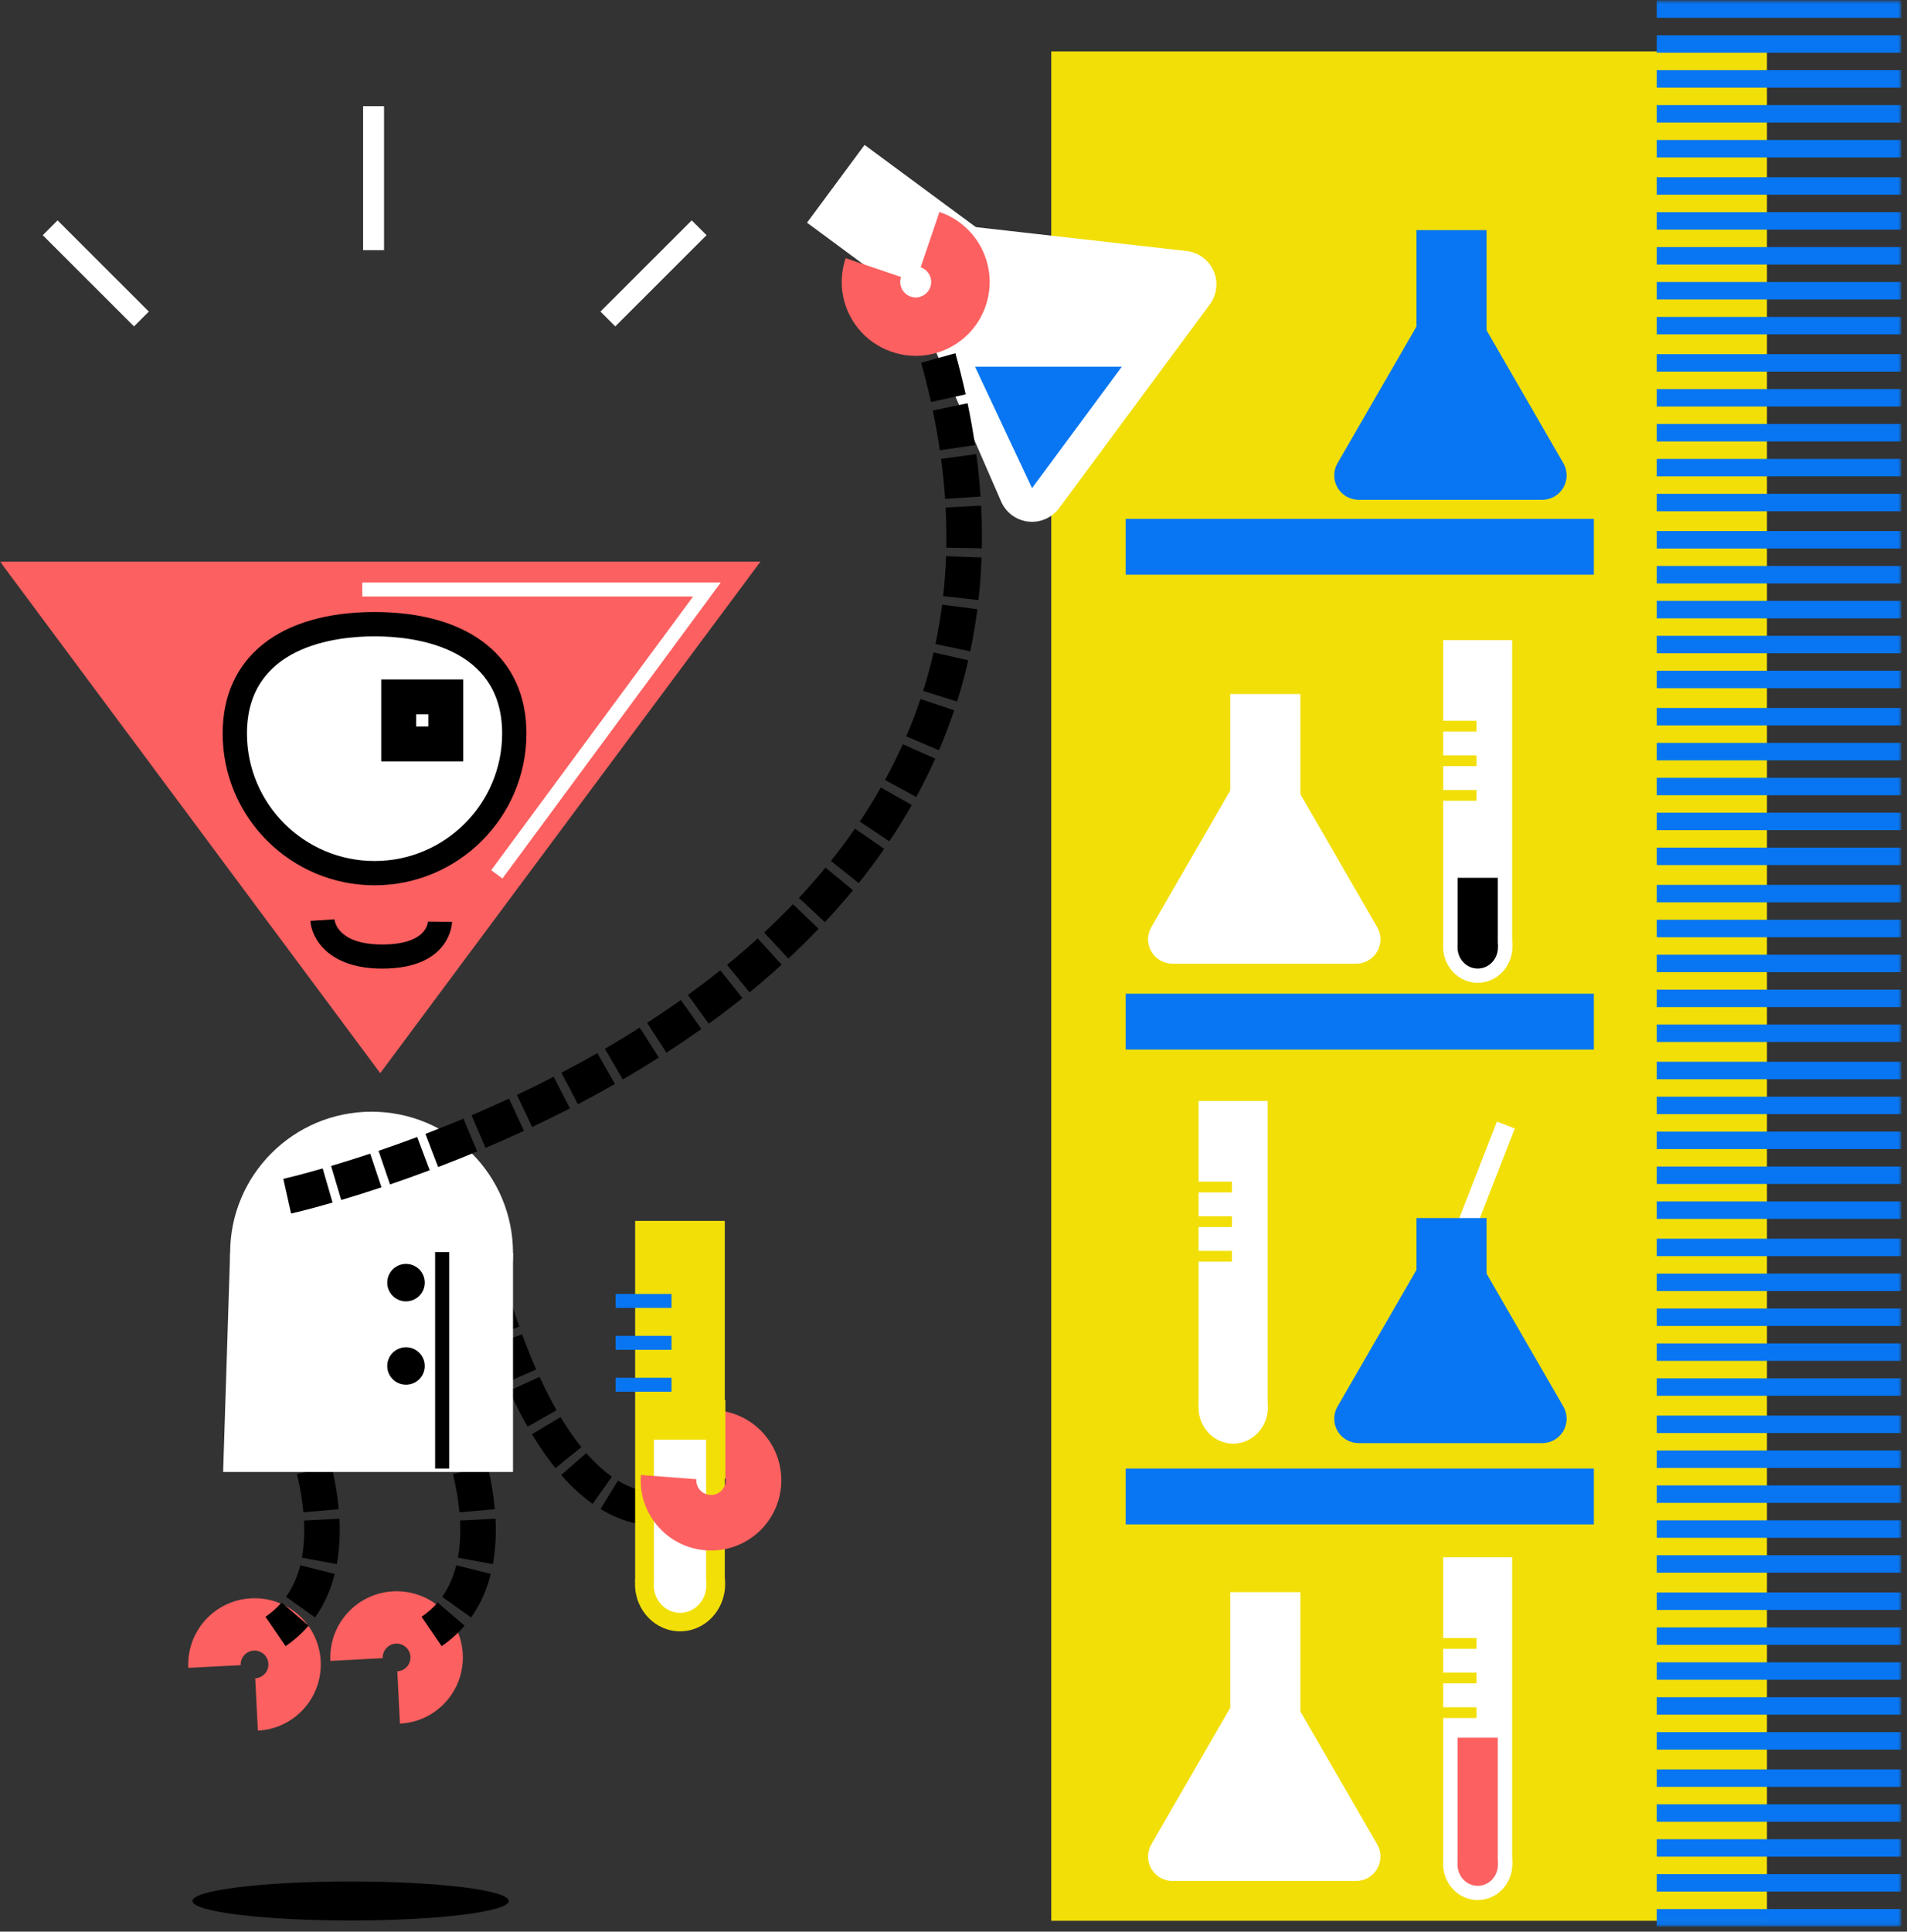 <?xml version="1.0" encoding="UTF-8" standalone="no"?>
<svg width="317px" height="321px" viewBox="0 0 317 321" version="1.1" xmlns="http://www.w3.org/2000/svg" xmlns:xlink="http://www.w3.org/1999/xlink">
    <rect x="0" y="0" width="317" height="321" fill="#333333" stroke="none"/>
    <!-- Generator: Sketch 40 (33762) - http://www.bohemiancoding.com/sketch -->
    <title>Page 1</title>
    <desc>Created with Sketch.</desc>
    <defs>
        <polygon id="path-1" points="0 320.941 316.05 320.941 316.05 0.856 0 0.856"></polygon>
    </defs>
    <g id="Page-1" stroke="none" stroke-width="1" fill="none" fill-rule="evenodd">
        <g id="Artboard" transform="translate(-206, -177)">
            <g id="Page-1" transform="translate(206, 176)">
                <polygon id="Fill-1" fill="#F2DF08" points="174.751 320.195 293.718 320.195 293.718 9.551 174.751 9.551"></polygon>
                <g id="Group-130" transform="translate(0, 0.203)">
                    <path d="M76.6,207.737 C75.67,203.828 75.23,201.32 75.211,201.215 L80.67,200.264 C80.674,200.287 81.104,202.728 81.99,206.458 L76.6,207.737 L76.6,207.737 Z M78.646,215.476 C78.04,213.401 77.463,211.26 76.932,209.109 L82.312,207.782 C82.824,209.858 83.381,211.925 83.965,213.926 L78.646,215.476 L78.646,215.476 Z M81.104,223.106 C80.389,221.092 79.698,218.98 79.048,216.828 L84.352,215.231 C84.977,217.298 85.64,219.324 86.326,221.254 L81.104,223.106 L81.104,223.106 Z M84.065,230.6 C83.211,228.658 82.378,226.586 81.587,224.439 L86.786,222.527 C87.538,224.569 88.329,226.537 89.138,228.375 L84.065,230.6 L84.065,230.6 Z M87.704,237.886 C86.657,236.051 85.632,234.04 84.653,231.908 L89.691,229.602 C90.601,231.587 91.553,233.453 92.518,235.147 L87.704,237.886 L87.704,237.886 Z M92.328,244.764 C90.994,243.112 89.684,241.218 88.434,239.137 L93.185,236.288 C94.304,238.152 95.467,239.835 96.641,241.289 L92.328,244.764 L92.328,244.764 Z M98.521,250.71 C96.719,249.441 94.957,247.825 93.284,245.906 L97.464,242.27 C98.844,243.855 100.274,245.172 101.713,246.186 L98.521,250.71 L98.521,250.71 Z M117.344,252.746 L115.233,247.628 C115.642,247.459 116.055,247.273 116.472,247.068 L118.916,252.036 C118.387,252.295 117.862,252.533 117.344,252.746 L117.344,252.746 Z M106.839,254.178 C104.435,253.808 102.077,252.931 99.834,251.571 L102.711,246.839 C104.326,247.82 105.998,248.448 107.68,248.706 L106.839,254.178 L106.839,254.178 Z M109.528,254.382 C109.172,254.382 108.818,254.37 108.47,254.35 L108.798,248.824 C110.493,248.926 112.281,248.666 114.104,248.05 L115.878,253.294 C113.741,254.016 111.606,254.382 109.528,254.382 L109.528,254.382 Z" id="Fill-2" fill="#000000"></path>
                    <mask id="mask-2" fill="white">
                        <use xlink:href="#path-1"></use>
                    </mask>
                    <g id="Clip-5"></g>
                    <polygon id="Fill-4" fill="#F2DF08" mask="url(#mask-2)" points="105.58 263.703 120.481 263.703 120.481 203.686 105.58 203.686"></polygon>
                    <path d="M120.536,264.06 C120.536,268.384 117.184,271.888 113.048,271.888 C108.912,271.888 105.56,268.384 105.56,264.06 C105.56,259.737 108.912,256.233 113.048,256.233 C117.184,256.233 120.536,259.737 120.536,264.06" id="Fill-6" fill="#F2DF08" mask="url(#mask-2)"></path>
                    <polygon id="Fill-7" fill="#FFFFFF" mask="url(#mask-2)" points="108.7 264.053 117.376 264.053 117.376 240.046 108.7 240.046"></polygon>
                    <path d="M117.407,264.261 C117.407,266.777 115.456,268.819 113.048,268.819 C110.64,268.819 108.688,266.777 108.688,264.261 C108.688,261.744 110.64,259.703 113.048,259.703 C115.456,259.703 117.407,261.744 117.407,264.261" id="Fill-8" fill="#FFFFFF" mask="url(#mask-2)"></path>
                    <path d="M118.201,258.458 C114.967,258.458 111.749,257.13 109.442,254.528 C107.33,252.142 106.3,249.082 106.539,245.91 L115.754,246.606 C115.704,247.269 115.92,247.91 116.362,248.41 C117.256,249.417 118.805,249.51 119.814,248.618 C120.826,247.724 120.92,246.177 120.026,245.166 C119.601,244.689 119.015,244.397 118.374,244.35 L119.061,235.143 C122.114,235.371 124.915,236.757 126.945,239.047 C131.217,243.871 130.765,251.264 125.94,255.531 C123.72,257.493 120.955,258.458 118.201,258.458" id="Fill-9" fill="#FC6060" mask="url(#mask-2)"></path>
                    <polygon id="Fill-10" fill="#FC6060" mask="url(#mask-2)" points="126.417 94.12 63.209 179.132 0 94.12"></polygon>
                    <polygon id="Fill-11" fill="#FFFFFF" mask="url(#mask-2)" points="83.522 146.787 81.652 145.41 115.212 99.925 60.221 99.925 60.221 97.603 119.811 97.603"></polygon>
                    <polygon id="Fill-12" fill="#FFFFFF" mask="url(#mask-2)" points="60.355 42.367 63.84 42.367 63.84 18.442 60.355 18.442"></polygon>
                    <polygon id="Fill-13" fill="#FFFFFF" mask="url(#mask-2)" points="22.276 55.037 7.106 39.88 9.571 37.419 24.74 52.575"></polygon>
                    <polygon id="Fill-14" fill="#FFFFFF" mask="url(#mask-2)" points="102.278 55.037 99.814 52.575 114.984 37.419 117.449 39.88"></polygon>
                    <path d="M85.278,209.03 C85.278,222.003 74.751,226.719 61.765,226.719 C48.78,226.719 38.253,222.003 38.253,209.03 C38.253,196.057 48.78,185.539 61.765,185.539 C74.751,185.539 85.278,196.057 85.278,209.03" id="Fill-15" fill="#FFFFFF" mask="url(#mask-2)"></path>
                    <path d="M84.573,316.699 C84.573,318.49 72.802,319.943 58.281,319.943 C43.761,319.943 31.99,318.49 31.99,316.699 C31.99,314.908 43.761,313.456 58.281,313.456 C72.802,313.456 84.573,314.908 84.573,316.699" id="Fill-16" fill="#000000" mask="url(#mask-2)"></path>
                    <path d="M42.867,288.388 L42.426,279.695 C42.791,279.677 43.484,279.551 44.045,278.915 C44.883,277.96 44.788,276.501 43.833,275.662 C42.875,274.824 41.417,274.919 40.577,275.874 C40.179,276.327 39.975,276.911 40.007,277.512 L31.306,277.959 C31.157,275.079 32.125,272.299 34.032,270.131 C38.038,265.571 45.013,265.116 49.582,269.122 C54.147,273.128 54.598,280.097 50.59,284.659 C48.608,286.912 45.866,288.237 42.867,288.388" id="Fill-17" fill="#FC6060" mask="url(#mask-2)"></path>
                    <path d="M66.484,287.228 L66.045,278.535 C66.672,278.503 67.247,278.226 67.663,277.753 C68.5,276.8 68.406,275.341 67.449,274.502 C66.494,273.663 65.033,273.758 64.195,274.712 C63.796,275.167 63.592,275.748 63.624,276.35 L54.925,276.802 C54.775,273.921 55.742,271.14 57.649,268.969 C61.654,264.411 68.63,263.956 73.199,267.962 C77.764,271.968 78.216,278.937 74.207,283.498 C72.225,285.753 69.482,287.077 66.484,287.228" id="Fill-18" fill="#FC6060" mask="url(#mask-2)"></path>
                    <path d="M49.02,244.395 C48.056,240.787 46.981,238.304 46.97,238.28 L52.384,235.917 C52.435,236.032 53.64,238.803 54.727,242.872 L49.02,244.395 Z M50.432,252.117 C50.25,250.094 49.891,247.952 49.364,245.751 L55.11,244.378 C55.704,246.856 56.109,249.283 56.317,251.59 L50.432,252.117 Z M55.993,260.719 L50.183,259.656 C50.44,258.253 50.57,256.726 50.57,255.116 C50.57,254.566 50.555,254.019 50.528,253.475 L56.427,253.178 C56.461,253.82 56.478,254.466 56.478,255.116 C56.478,257.082 56.316,258.967 55.993,260.719 L55.993,260.719 Z M52.362,269.584 L47.556,266.152 C48.621,264.664 49.413,262.901 49.911,260.912 L55.642,262.346 C54.962,265.056 53.859,267.491 52.362,269.584 L52.362,269.584 Z M47.474,274.348 L44.138,269.477 C45.147,268.787 46.045,267.988 46.811,267.102 L51.287,270.954 C50.188,272.228 48.905,273.369 47.474,274.348 L47.474,274.348 Z" id="Fill-19" fill="#000000" mask="url(#mask-2)"></path>
                    <path d="M74.961,244.395 C73.995,240.788 72.92,238.305 72.91,238.28 L78.324,235.917 C78.375,236.033 79.578,238.803 80.668,242.871 L74.961,244.395 Z M76.372,252.118 C76.191,250.094 75.831,247.951 75.305,245.75 L81.051,244.377 C81.645,246.857 82.05,249.282 82.257,251.589 L76.372,252.118 Z M81.934,260.72 L76.124,259.656 C76.381,258.254 76.511,256.727 76.511,255.117 C76.512,254.564 76.496,254.017 76.47,253.475 L82.369,253.177 C82.403,253.821 82.42,254.47 82.419,255.121 C82.419,257.082 82.256,258.968 81.934,260.72 L81.934,260.72 Z M78.303,269.584 L73.497,266.152 C74.561,264.664 75.353,262.902 75.852,260.913 L81.583,262.347 C80.902,265.056 79.8,267.491 78.303,269.584 L78.303,269.584 Z M73.414,274.349 L70.079,269.476 C71.087,268.788 71.986,267.988 72.752,267.102 L77.228,270.954 C76.128,272.228 74.846,273.37 73.414,274.349 L73.414,274.349 Z" id="Fill-20" fill="#000000" mask="url(#mask-2)"></path>
                    <polygon id="Fill-21" fill="#FFFFFF" mask="url(#mask-2)" points="85.278 245.411 37.091 245.411 38.253 209.03 85.278 209.03"></polygon>
                    <polygon id="Fill-22" fill="#FFFFFF" mask="url(#mask-2)" points="171.554 81.918 154.734 43.314 196.608 48.064"></polygon>
                    <path d="M172.816,70.808 L186.346,52.526 L163.734,49.962 L172.816,70.808 Z M201.107,51.387 L176.053,85.242 C174.865,86.849 172.909,87.699 170.923,87.474 C168.936,87.248 167.221,85.981 166.422,84.15 L149.603,45.546 C148.805,43.714 149.046,41.597 150.234,39.99 C151.423,38.385 153.379,37.534 155.366,37.76 L197.238,42.508 C199.225,42.734 200.94,44 201.739,45.832 C202.537,47.663 202.295,49.782 201.107,51.387 L201.107,51.387 Z" id="Fill-23" fill="#FFFFFF" mask="url(#mask-2)"></path>
                    <polygon id="Fill-24" fill="#FFFFFF" mask="url(#mask-2)" points="174.921 47.928 165.356 60.853 134.151 37.803 143.717 24.879"></polygon>
                    <polygon id="Fill-25" fill="#0876F2" mask="url(#mask-2)" points="171.554 81.918 162.08 61.739 186.476 61.739"></polygon>
                    <path d="M152.731,59.695 C152.431,58.661 152.115,57.621 151.784,56.574 L157.419,54.798 C157.763,55.889 158.092,56.974 158.405,58.05 L152.731,59.695 Z M154.757,67.609 C154.283,65.465 153.734,63.27 153.125,61.082 L158.817,59.502 C159.453,61.79 160.028,64.088 160.526,66.334 L154.757,67.609 Z M156.235,75.622 C155.917,73.462 155.521,71.239 155.059,69.015 L160.842,67.815 C161.329,70.152 161.744,72.49 162.079,74.764 L156.235,75.622 Z M157.103,83.701 C156.956,81.503 156.731,79.264 156.433,77.046 L162.289,76.262 C162.604,78.609 162.842,80.98 162.999,83.307 L157.103,83.701 Z M163.208,91.915 L157.302,91.804 C157.312,91.222 157.318,90.637 157.318,90.05 C157.318,88.422 157.275,86.767 157.189,85.132 L163.089,84.823 C163.179,86.561 163.226,88.319 163.226,90.05 C163.226,90.675 163.22,91.296 163.208,91.915 L163.208,91.915 Z M162.649,100.52 L156.778,99.864 C157.022,97.687 157.185,95.455 157.263,93.232 L163.167,93.438 C163.085,95.811 162.911,98.194 162.649,100.52 L162.649,100.52 Z M161.281,109.036 L155.5,107.819 C155.953,105.676 156.326,103.476 156.608,101.279 L162.469,102.034 C162.164,104.384 161.765,106.741 161.281,109.036 L161.281,109.036 Z M159.085,117.386 L153.454,115.606 C154.117,113.509 154.703,111.357 155.195,109.21 L160.954,110.525 C160.427,112.829 159.798,115.137 159.085,117.386 L159.085,117.386 Z M156.08,125.479 L150.648,123.157 C151.52,121.125 152.315,119.039 153.014,116.96 L158.615,118.836 C157.866,121.066 157.013,123.302 156.08,125.479 L156.08,125.479 Z M152.304,133.241 L147.119,130.413 C148.184,128.463 149.178,126.461 150.074,124.463 L155.466,126.875 C154.507,129.014 153.443,131.156 152.304,133.241 L152.304,133.241 Z M147.832,140.608 L142.923,137.324 C144.166,135.47 145.344,133.564 146.426,131.659 L151.564,134.57 C150.411,136.602 149.156,138.633 147.832,140.608 L147.832,140.608 Z M142.741,147.547 L138.126,143.862 C139.528,142.109 140.871,140.307 142.118,138.508 L146.976,141.865 C145.653,143.776 144.228,145.688 142.741,147.547 L142.741,147.547 Z M137.118,154.039 L132.801,150.011 C134.338,148.366 135.826,146.672 137.221,144.976 L141.785,148.725 C140.31,150.516 138.741,152.304 137.118,154.039 L137.118,154.039 Z M131.045,160.088 L127.022,155.766 C128.678,154.229 130.288,152.644 131.813,151.055 L136.078,155.138 C134.476,156.809 132.783,158.474 131.045,160.088 L131.045,160.088 Z M124.592,165.706 L120.852,161.137 C122.61,159.701 124.329,158.223 125.961,156.742 L129.932,161.11 C128.225,162.66 126.428,164.206 124.592,165.706 L124.592,165.706 Z M117.819,170.913 L114.351,166.135 C116.193,164.8 118.002,163.424 119.729,162.044 L123.419,166.654 C121.62,168.091 119.736,169.524 117.819,170.913 L117.819,170.913 Z M110.783,175.731 L107.57,170.777 C109.483,169.54 111.368,168.262 113.175,166.979 L116.598,171.79 C114.721,173.121 112.765,174.448 110.783,175.731 L110.783,175.731 Z M103.52,180.183 L100.551,175.082 C102.527,173.934 104.478,172.749 106.349,171.56 L109.517,176.542 C107.582,177.771 105.564,178.996 103.52,180.183 L103.52,180.183 Z M96.069,184.294 L93.328,179.065 C95.341,178.012 97.348,176.915 99.29,175.808 L102.219,180.932 C100.216,182.076 98.146,183.206 96.069,184.294 L96.069,184.294 Z M88.457,188.08 L85.933,182.743 C88.003,181.765 90.058,180.753 92.036,179.735 L94.739,184.984 C92.702,186.03 90.589,187.072 88.457,188.08 L88.457,188.08 Z M80.705,191.557 L78.389,186.128 C80.479,185.238 82.573,184.307 84.615,183.36 L87.102,188.714 C85.003,189.686 82.852,190.643 80.705,191.557 L80.705,191.557 Z M72.826,194.738 L70.715,189.226 C72.828,188.418 74.957,187.566 77.045,186.693 L79.325,192.139 C77.181,193.035 74.996,193.909 72.826,194.738 L72.826,194.738 Z M64.834,197.627 L62.926,192.04 C65.063,191.312 67.224,190.539 69.349,189.743 L71.426,195.269 C69.244,196.086 67.026,196.88 64.834,197.627 L64.834,197.627 Z M56.723,200.215 L55.039,194.557 C57.17,193.924 59.359,193.235 61.542,192.507 L63.412,198.105 C61.167,198.854 58.917,199.564 56.723,200.215 L56.723,200.215 Z M48.386,202.46 L47.096,196.7 C47.121,196.693 49.564,196.143 53.641,194.967 L55.281,200.638 C51.01,201.871 48.492,202.435 48.386,202.46 L48.386,202.46 Z" id="Fill-26" fill="#000000" mask="url(#mask-2)"></path>
                    <polygon id="Fill-27" fill="#000000" mask="url(#mask-2)" points="72.33 244.835 74.664 244.835 74.664 208.863 72.33 208.863"></polygon>
                    <path d="M70.604,213.946 C70.604,215.666 69.209,217.06 67.487,217.06 C65.766,217.06 64.37,215.666 64.37,213.946 C64.37,212.225 65.766,210.832 67.487,210.832 C69.209,210.832 70.604,212.225 70.604,213.946" id="Fill-28" fill="#000000" mask="url(#mask-2)"></path>
                    <path d="M70.604,227.797 C70.604,229.517 69.209,230.911 67.487,230.911 C65.766,230.911 64.37,229.517 64.37,227.797 C64.37,226.077 65.766,224.683 67.487,224.683 C69.209,224.683 70.604,226.077 70.604,227.797" id="Fill-29" fill="#000000" mask="url(#mask-2)"></path>
                    <polygon id="Fill-30" fill="#0876F2" mask="url(#mask-2)" points="102.333 218.147 111.625 218.147 111.625 215.826 102.333 215.826"></polygon>
                    <polygon id="Fill-31" fill="#0876F2" mask="url(#mask-2)" points="102.333 225.109 111.625 225.109 111.625 222.788 102.333 222.788"></polygon>
                    <polygon id="Fill-32" fill="#0876F2" mask="url(#mask-2)" points="102.333 232.071 111.625 232.071 111.625 229.75 102.333 229.75"></polygon>
                    <polygon id="Fill-33" fill="#FFFFFF" mask="url(#mask-2)" points="199.241 234.405 210.71 234.405 210.71 183.752 199.241 183.752"></polygon>
                    <path d="M210.752,234.681 C210.752,238.008 208.172,240.705 204.989,240.705 C201.806,240.705 199.227,238.008 199.227,234.681 C199.227,231.354 201.806,228.656 204.989,228.656 C208.172,228.656 210.752,231.354 210.752,234.681" id="Fill-34" fill="#FFFFFF" mask="url(#mask-2)"></path>
                    <polygon id="Fill-35" fill="#F2DF08" mask="url(#mask-2)" points="197.637 198.95 204.788 198.95 204.788 197.164 197.637 197.164"></polygon>
                    <polygon id="Fill-36" fill="#F2DF08" mask="url(#mask-2)" points="197.637 204.704 204.788 204.704 204.788 202.917 197.637 202.917"></polygon>
                    <polygon id="Fill-37" fill="#F2DF08" mask="url(#mask-2)" points="197.637 210.457 204.788 210.457 204.788 208.67 197.637 208.67"></polygon>
                    <polygon id="Fill-38" fill="#FFFFFF" mask="url(#mask-2)" points="239.895 157.817 251.363 157.817 251.363 107.164 239.895 107.164"></polygon>
                    <path d="M251.405,158.092 C251.405,161.419 248.825,164.117 245.642,164.117 C242.459,164.117 239.88,161.419 239.88,158.092 C239.88,154.765 242.459,152.067 245.642,152.067 C248.825,152.067 251.405,154.765 251.405,158.092" id="Fill-39" fill="#FFFFFF" mask="url(#mask-2)"></path>
                    <polygon id="Fill-40" fill="#F2DF08" mask="url(#mask-2)" points="238.29 122.362 245.441 122.362 245.441 120.575 238.29 120.575"></polygon>
                    <polygon id="Fill-41" fill="#F2DF08" mask="url(#mask-2)" points="238.29 128.116 245.441 128.116 245.441 126.329 238.29 126.329"></polygon>
                    <polygon id="Fill-42" fill="#F2DF08" mask="url(#mask-2)" points="238.29 133.868 245.441 133.868 245.441 132.081 238.29 132.081"></polygon>
                    <polygon id="Fill-43" fill="#000000" mask="url(#mask-2)" points="242.296 158.086 248.972 158.086 248.972 146.672 242.296 146.672"></polygon>
                    <path d="M248.997,158.246 C248.997,160.184 247.495,161.754 245.642,161.754 C243.79,161.754 242.287,160.184 242.287,158.246 C242.287,156.309 243.79,154.739 245.642,154.739 C247.495,154.739 248.997,156.309 248.997,158.246" id="Fill-44" fill="#000000" mask="url(#mask-2)"></path>
                    <path d="M53.601,153.716 C53.601,153.716 53.943,159.756 63.541,159.756 C73.138,159.756 73.138,153.99 73.138,153.99" id="Fill-45" fill="#FC6060" mask="url(#mask-2)"></path>
                    <path d="M63.541,161.761 C54.45,161.761 51.754,156.573 51.597,153.829 L55.601,153.563 C55.644,153.992 56.228,157.752 63.541,157.752 C70.733,157.752 71.114,154.334 71.133,153.944 L75.145,153.991 C75.145,154.068 75.013,161.761 63.541,161.761" id="Fill-46" fill="#000000" mask="url(#mask-2)"></path>
                    <path d="M85.491,122.688 C85.491,135.505 75.09,145.896 62.261,145.896 C49.431,145.896 39.031,135.505 39.031,122.688 C39.031,109.87 49.431,104.524 62.261,104.524 C75.09,104.524 85.491,109.87 85.491,122.688" id="Fill-47" fill="#FFFFFF" mask="url(#mask-2)"></path>
                    <path d="M62.26,106.543 C55.882,106.543 41.05,108.116 41.05,122.688 C41.05,134.372 50.565,143.879 62.26,143.879 C73.955,143.879 83.471,134.372 83.471,122.688 C83.471,108.116 68.639,106.543 62.26,106.543 M62.26,147.914 C48.337,147.914 37.011,136.598 37.011,122.688 C37.011,110.051 46.45,102.506 62.26,102.506 C78.071,102.506 87.51,110.051 87.51,122.688 C87.51,136.598 76.184,147.914 62.26,147.914" id="Fill-48" fill="#000000" mask="url(#mask-2)"></path>
                    <path d="M63.371,127.33 L77.007,127.33 L77.007,113.707 L63.371,113.707 L63.371,127.33 Z M69.179,121.527 L71.199,121.527 L71.199,119.51 L69.179,119.51 L69.179,121.527 Z" id="Fill-49" fill="#000000" mask="url(#mask-2)"></path>
                    <polygon id="Fill-50" fill="#0876F2" mask="url(#mask-2)" points="275.397 3.757 316.05 3.757 316.05 0.856 275.397 0.856"></polygon>
                    <polygon id="Fill-51" fill="#0876F2" mask="url(#mask-2)" points="275.397 9.559 316.05 9.559 316.05 6.658 275.397 6.658"></polygon>
                    <polygon id="Fill-52" fill="#0876F2" mask="url(#mask-2)" points="275.397 15.361 316.05 15.361 316.05 12.459 275.397 12.459"></polygon>
                    <polygon id="Fill-53" fill="#0876F2" mask="url(#mask-2)" points="275.397 21.163 316.05 21.163 316.05 18.262 275.397 18.262"></polygon>
                    <polygon id="Fill-54" fill="#0876F2" mask="url(#mask-2)" points="275.397 26.965 316.05 26.965 316.05 24.064 275.397 24.064"></polygon>
                    <polygon id="Fill-55" fill="#0876F2" mask="url(#mask-2)" points="275.397 33.154 316.05 33.154 316.05 30.253 275.397 30.253"></polygon>
                    <polygon id="Fill-56" fill="#0876F2" mask="url(#mask-2)" points="275.397 38.957 316.05 38.957 316.05 36.056 275.397 36.056"></polygon>
                    <polygon id="Fill-57" fill="#0876F2" mask="url(#mask-2)" points="275.397 44.759 316.05 44.759 316.05 41.858 275.397 41.858"></polygon>
                    <polygon id="Fill-58" fill="#0876F2" mask="url(#mask-2)" points="275.397 50.56 316.05 50.56 316.05 47.659 275.397 47.659"></polygon>
                    <polygon id="Fill-59" fill="#0876F2" mask="url(#mask-2)" points="275.397 56.363 316.05 56.363 316.05 53.462 275.397 53.462"></polygon>
                    <polygon id="Fill-60" fill="#0876F2" mask="url(#mask-2)" points="275.397 62.552 316.05 62.552 316.05 59.651 275.397 59.651"></polygon>
                    <polygon id="Fill-61" fill="#0876F2" mask="url(#mask-2)" points="275.397 68.354 316.05 68.354 316.05 65.453 275.397 65.453"></polygon>
                    <polygon id="Fill-62" fill="#0876F2" mask="url(#mask-2)" points="275.397 74.156 316.05 74.156 316.05 71.255 275.397 71.255"></polygon>
                    <polygon id="Fill-63" fill="#0876F2" mask="url(#mask-2)" points="275.397 79.959 316.05 79.959 316.05 77.058 275.397 77.058"></polygon>
                    <polygon id="Fill-64" fill="#0876F2" mask="url(#mask-2)" points="275.397 85.76 316.05 85.76 316.05 82.859 275.397 82.859"></polygon>
                    <polygon id="Fill-65" fill="#0876F2" mask="url(#mask-2)" points="275.397 91.95 316.05 91.95 316.05 89.049 275.397 89.049"></polygon>
                    <polygon id="Fill-66" fill="#0876F2" mask="url(#mask-2)" points="275.397 97.751 316.05 97.751 316.05 94.85 275.397 94.85"></polygon>
                    <polygon id="Fill-67" fill="#0876F2" mask="url(#mask-2)" points="275.397 103.554 316.05 103.554 316.05 100.653 275.397 100.653"></polygon>
                    <polygon id="Fill-68" fill="#0876F2" mask="url(#mask-2)" points="275.397 109.356 316.05 109.356 316.05 106.455 275.397 106.455"></polygon>
                    <polygon id="Fill-69" fill="#0876F2" mask="url(#mask-2)" points="275.397 115.158 316.05 115.158 316.05 112.257 275.397 112.257"></polygon>
                    <polygon id="Fill-70" fill="#0876F2" mask="url(#mask-2)" points="275.397 121.346 316.05 121.346 316.05 118.445 275.397 118.445"></polygon>
                    <polygon id="Fill-71" fill="#0876F2" mask="url(#mask-2)" points="275.397 127.15 316.05 127.15 316.05 124.249 275.397 124.249"></polygon>
                    <polygon id="Fill-72" fill="#0876F2" mask="url(#mask-2)" points="275.397 132.952 316.05 132.952 316.05 130.051 275.397 130.051"></polygon>
                    <polygon id="Fill-73" fill="#0876F2" mask="url(#mask-2)" points="275.397 138.753 316.05 138.753 316.05 135.852 275.397 135.852"></polygon>
                    <polygon id="Fill-74" fill="#0876F2" mask="url(#mask-2)" points="275.397 144.556 316.05 144.556 316.05 141.655 275.397 141.655"></polygon>
                    <polygon id="Fill-75" fill="#0876F2" mask="url(#mask-2)" points="275.397 150.745 316.05 150.745 316.05 147.844 275.397 147.844"></polygon>
                    <polygon id="Fill-76" fill="#0876F2" mask="url(#mask-2)" points="275.397 156.547 316.05 156.547 316.05 153.646 275.397 153.646"></polygon>
                    <polygon id="Fill-77" fill="#0876F2" mask="url(#mask-2)" points="275.397 162.348 316.05 162.348 316.05 159.447 275.397 159.447"></polygon>
                    <polygon id="Fill-78" fill="#0876F2" mask="url(#mask-2)" points="275.397 168.151 316.05 168.151 316.05 165.25 275.397 165.25"></polygon>
                    <polygon id="Fill-79" fill="#0876F2" mask="url(#mask-2)" points="275.397 173.953 316.05 173.953 316.05 171.052 275.397 171.052"></polygon>
                    <polygon id="Fill-80" fill="#0876F2" mask="url(#mask-2)" points="275.397 180.142 316.05 180.142 316.05 177.241 275.397 177.241"></polygon>
                    <polygon id="Fill-81" fill="#0876F2" mask="url(#mask-2)" points="275.397 185.944 316.05 185.944 316.05 183.043 275.397 183.043"></polygon>
                    <polygon id="Fill-82" fill="#0876F2" mask="url(#mask-2)" points="275.397 191.747 316.05 191.747 316.05 188.846 275.397 188.846"></polygon>
                    <polygon id="Fill-83" fill="#0876F2" mask="url(#mask-2)" points="275.397 197.548 316.05 197.548 316.05 194.647 275.397 194.647"></polygon>
                    <polygon id="Fill-84" fill="#0876F2" mask="url(#mask-2)" points="275.397 203.35 316.05 203.35 316.05 200.449 275.397 200.449"></polygon>
                    <polygon id="Fill-85" fill="#0876F2" mask="url(#mask-2)" points="275.397 209.539 316.05 209.539 316.05 206.638 275.397 206.638"></polygon>
                    <polygon id="Fill-86" fill="#0876F2" mask="url(#mask-2)" points="275.397 215.342 316.05 215.342 316.05 212.441 275.397 212.441"></polygon>
                    <polygon id="Fill-87" fill="#0876F2" mask="url(#mask-2)" points="275.397 221.144 316.05 221.144 316.05 218.243 275.397 218.243"></polygon>
                    <polygon id="Fill-88" fill="#0876F2" mask="url(#mask-2)" points="275.397 226.946 316.05 226.946 316.05 224.045 275.397 224.045"></polygon>
                    <polygon id="Fill-89" fill="#0876F2" mask="url(#mask-2)" points="275.397 232.748 316.05 232.748 316.05 229.847 275.397 229.847"></polygon>
                    <polygon id="Fill-90" fill="#0876F2" mask="url(#mask-2)" points="275.397 238.938 316.05 238.938 316.05 236.037 275.397 236.037"></polygon>
                    <polygon id="Fill-91" fill="#0876F2" mask="url(#mask-2)" points="275.397 244.739 316.05 244.739 316.05 241.838 275.397 241.838"></polygon>
                    <polygon id="Fill-92" fill="#0876F2" mask="url(#mask-2)" points="275.397 250.541 316.05 250.541 316.05 247.64 275.397 247.64"></polygon>
                    <polygon id="Fill-93" fill="#0876F2" mask="url(#mask-2)" points="275.397 256.344 316.05 256.344 316.05 253.443 275.397 253.443"></polygon>
                    <polygon id="Fill-94" fill="#0876F2" mask="url(#mask-2)" points="275.397 262.146 316.05 262.146 316.05 259.245 275.397 259.245"></polygon>
                    <polygon id="Fill-95" fill="#0876F2" mask="url(#mask-2)" points="275.397 268.334 316.05 268.334 316.05 265.433 275.397 265.433"></polygon>
                    <polygon id="Fill-96" fill="#0876F2" mask="url(#mask-2)" points="275.397 274.136 316.05 274.136 316.05 271.235 275.397 271.235"></polygon>
                    <polygon id="Fill-97" fill="#0876F2" mask="url(#mask-2)" points="275.397 279.939 316.05 279.939 316.05 277.038 275.397 277.038"></polygon>
                    <polygon id="Fill-98" fill="#0876F2" mask="url(#mask-2)" points="275.397 285.741 316.05 285.741 316.05 282.84 275.397 282.84"></polygon>
                    <polygon id="Fill-99" fill="#0876F2" mask="url(#mask-2)" points="275.397 291.543 316.05 291.543 316.05 288.642 275.397 288.642"></polygon>
                    <polygon id="Fill-100" fill="#0876F2" mask="url(#mask-2)" points="275.397 297.732 316.05 297.732 316.05 294.831 275.397 294.831"></polygon>
                    <polygon id="Fill-101" fill="#0876F2" mask="url(#mask-2)" points="275.397 303.535 316.05 303.535 316.05 300.634 275.397 300.634"></polygon>
                    <polygon id="Fill-102" fill="#0876F2" mask="url(#mask-2)" points="275.397 309.336 316.05 309.336 316.05 306.435 275.397 306.435"></polygon>
                    <polygon id="Fill-103" fill="#0876F2" mask="url(#mask-2)" points="275.397 315.138 316.05 315.138 316.05 312.237 275.397 312.237"></polygon>
                    <polygon id="Fill-104" fill="#0876F2" mask="url(#mask-2)" points="275.397 320.941 316.05 320.941 316.05 318.04 275.397 318.04"></polygon>
                    <polygon id="Fill-105" fill="#FFFFFF" mask="url(#mask-2)" points="194.894 156.894 210.157 130.48 225.421 156.894"></polygon>
                    <path d="M201.915,152.843 L218.4,152.843 L210.158,138.581 L201.915,152.843 Z M225.421,160.944 L194.893,160.944 C193.444,160.944 192.107,160.171 191.383,158.918 C190.658,157.665 190.658,156.122 191.383,154.869 L206.648,128.455 C207.372,127.202 208.709,126.43 210.158,126.43 C211.606,126.43 212.943,127.202 213.668,128.456 L228.931,154.869 C229.656,156.122 229.656,157.666 228.931,158.918 C228.207,160.171 226.87,160.944 225.421,160.944 L225.421,160.944 Z" id="Fill-106" fill="#FFFFFF" mask="url(#mask-2)"></path>
                    <polygon id="Fill-107" fill="#FFFFFF" mask="url(#mask-2)" points="204.506 144.216 216.161 144.216 216.161 116.13 204.506 116.13"></polygon>
                    <polygon id="Fill-108" fill="#FFFFFF" mask="url(#mask-2)" points="239.895 310.244 251.363 310.244 251.363 259.59 239.895 259.59"></polygon>
                    <path d="M251.405,310.519 C251.405,313.846 248.825,316.544 245.642,316.544 C242.459,316.544 239.88,313.846 239.88,310.519 C239.88,307.192 242.459,304.494 245.642,304.494 C248.825,304.494 251.405,307.192 251.405,310.519" id="Fill-109" fill="#FFFFFF" mask="url(#mask-2)"></path>
                    <polygon id="Fill-110" fill="#F2DF08" mask="url(#mask-2)" points="238.29 274.789 245.441 274.789 245.441 273.002 238.29 273.002"></polygon>
                    <polygon id="Fill-111" fill="#F2DF08" mask="url(#mask-2)" points="238.29 280.541 245.441 280.541 245.441 278.755 238.29 278.755"></polygon>
                    <polygon id="Fill-112" fill="#F2DF08" mask="url(#mask-2)" points="238.29 286.295 245.441 286.295 245.441 284.508 238.29 284.508"></polygon>
                    <polygon id="Fill-113" fill="#FC6060" mask="url(#mask-2)" points="242.296 310.513 248.972 310.513 248.972 289.566 242.296 289.566"></polygon>
                    <path d="M248.997,310.673 C248.997,312.61 247.495,314.18 245.642,314.18 C243.79,314.18 242.287,312.61 242.287,310.673 C242.287,308.736 243.79,307.166 245.642,307.166 C247.495,307.166 248.997,308.736 248.997,310.673" id="Fill-114" fill="#FC6060" mask="url(#mask-2)"></path>
                    <polygon id="Fill-115" fill="#FFFFFF" mask="url(#mask-2)" points="194.894 309.32 210.157 282.907 225.421 309.32"></polygon>
                    <path d="M201.915,305.27 L218.4,305.27 L210.158,291.008 L201.915,305.27 Z M225.421,313.371 L194.893,313.371 C193.444,313.371 192.107,312.598 191.383,311.345 C190.658,310.092 190.658,308.548 191.383,307.295 L206.648,280.882 C207.372,279.629 208.709,278.856 210.158,278.856 C211.606,278.856 212.943,279.629 213.668,280.883 L228.931,307.295 C229.656,308.548 229.656,310.093 228.931,311.345 C228.207,312.598 226.87,313.371 225.421,313.371 L225.421,313.371 Z" id="Fill-116" fill="#FFFFFF" mask="url(#mask-2)"></path>
                    <polygon id="Fill-117" fill="#FFFFFF" mask="url(#mask-2)" points="204.506 296.642 216.161 296.642 216.161 265.379 204.506 265.379"></polygon>
                    <polygon id="Fill-118" fill="#0876F2" mask="url(#mask-2)" points="225.841 79.801 241.105 53.388 256.369 79.801"></polygon>
                    <path d="M232.863,75.751 L249.348,75.751 L241.106,61.488 L232.863,75.751 Z M256.369,83.852 L225.841,83.852 C224.392,83.852 223.055,83.078 222.331,81.825 C221.606,80.572 221.606,79.029 222.331,77.776 L237.596,51.362 C238.32,50.109 239.657,49.337 241.106,49.337 C242.554,49.337 243.891,50.109 244.616,51.363 L259.879,77.776 C260.604,79.029 260.604,80.573 259.879,81.825 C259.155,83.078 257.818,83.852 256.369,83.852 L256.369,83.852 Z" id="Fill-119" fill="#0876F2" mask="url(#mask-2)"></path>
                    <polygon id="Fill-120" fill="#0876F2" mask="url(#mask-2)" points="235.454 67.123 247.108 67.123 247.108 39.037 235.454 39.037"></polygon>
                    <polygon id="Fill-121" fill="#FFFFFF" mask="url(#mask-2)" points="234.344 233.09 231.381 231.937 248.836 187.177 251.799 188.33"></polygon>
                    <polygon id="Fill-122" fill="#0876F2" mask="url(#mask-2)" points="225.841 236.564 241.105 210.151 256.369 236.564"></polygon>
                    <path d="M232.863,232.514 L249.348,232.514 L241.106,218.252 L232.863,232.514 Z M256.369,240.614 L225.841,240.614 C224.392,240.614 223.055,239.841 222.331,238.588 C221.606,237.335 221.606,235.792 222.331,234.539 L237.596,208.126 C238.32,206.873 239.657,206.1 241.106,206.1 C242.554,206.1 243.891,206.873 244.616,208.127 L259.879,234.539 C260.604,235.792 260.604,237.336 259.879,238.588 C259.155,239.841 257.818,240.614 256.369,240.614 L256.369,240.614 Z" id="Fill-123" fill="#0876F2" mask="url(#mask-2)"></path>
                    <polygon id="Fill-124" fill="#0876F2" mask="url(#mask-2)" points="235.454 223.886 247.108 223.886 247.108 203.215 235.454 203.215"></polygon>
                    <path d="M152.237,59.935 C147.759,59.935 143.437,57.488 141.266,53.239 C139.744,50.257 139.498,46.871 140.577,43.703 L149.779,46.827 C149.649,47.211 149.493,47.982 149.923,48.824 C150.57,50.088 152.124,50.589 153.386,49.945 C153.999,49.632 154.452,49.101 154.665,48.447 C154.877,47.795 154.821,47.098 154.509,46.487 C154.202,45.885 153.681,45.436 153.042,45.219 L156.163,36.023 C159.213,37.055 161.7,39.203 163.166,42.071 C164.659,44.993 164.923,48.321 163.911,51.442 C162.898,54.562 160.73,57.102 157.805,58.593 C156.021,59.504 154.114,59.935 152.237,59.935" id="Fill-125" fill="#FC6060" mask="url(#mask-2)"></path>
                    <polygon id="Fill-126" fill="#0876F2" mask="url(#mask-2)" points="187.123 96.301 264.945 96.301 264.945 87.018 187.123 87.018"></polygon>
                    <polygon id="Fill-127" fill="#0876F2" mask="url(#mask-2)" points="187.123 175.21 264.945 175.21 264.945 165.927 187.123 165.927"></polygon>
                    <polygon id="Fill-128" fill="#0876F2" mask="url(#mask-2)" points="187.123 254.119 264.945 254.119 264.945 244.837 187.123 244.837"></polygon>
                    <polygon id="Fill-129" fill="#F2DF08" mask="url(#mask-2)" points="118.058 246.54 120.576 246.54 120.576 233.432 118.058 233.432"></polygon>
                </g>
            </g>
        </g>
    </g>
</svg>